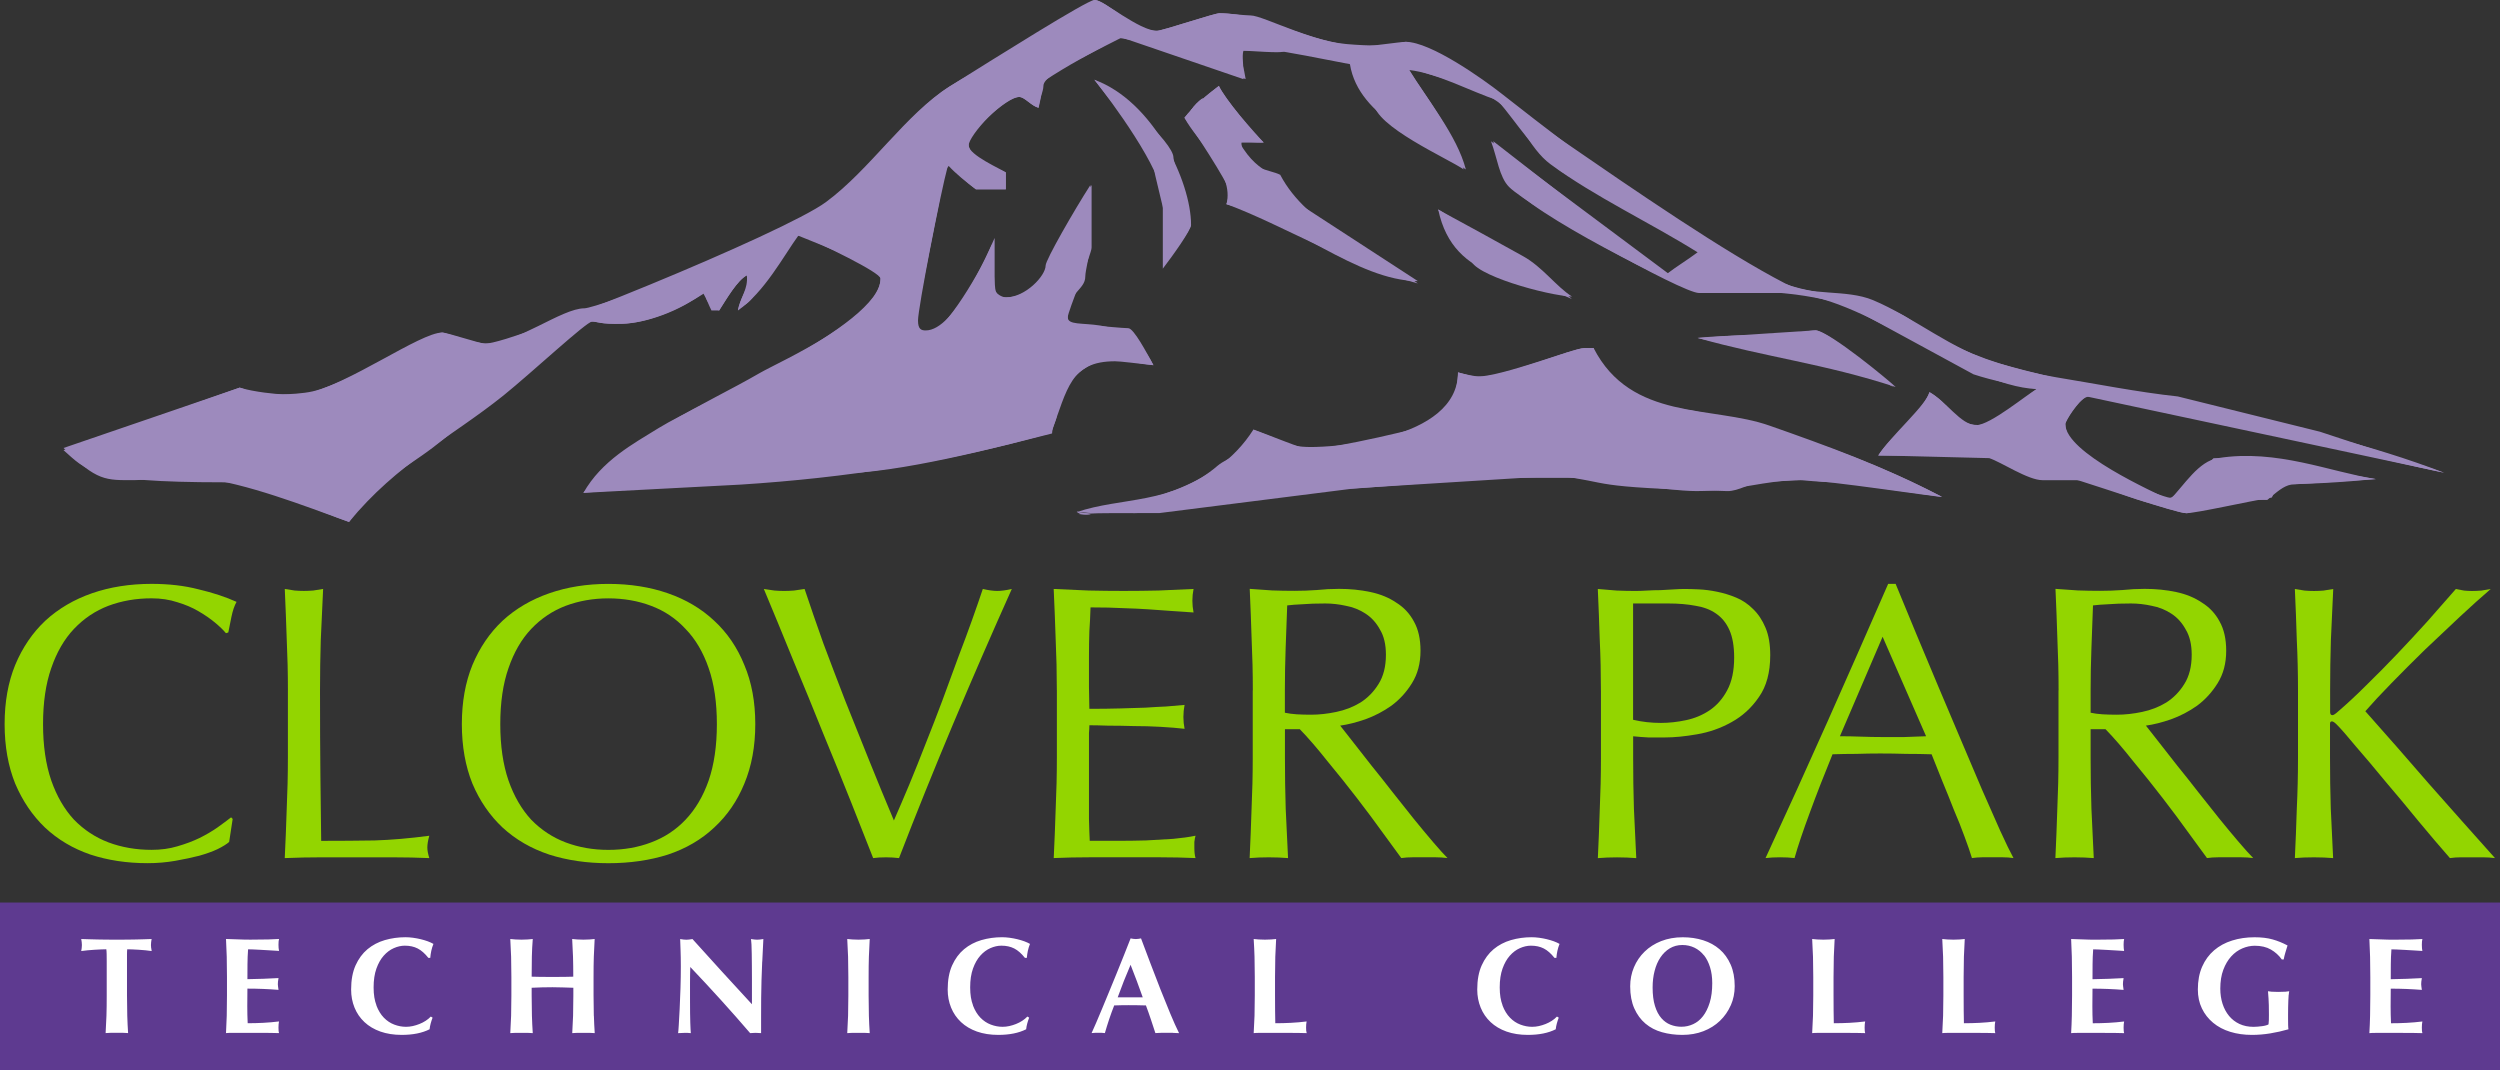 <?xml version="1.0" encoding="UTF-8"?><svg id="Layer_1" xmlns="http://www.w3.org/2000/svg" viewBox="0 0 748.46 320.38"><rect x="0" y="0" width="748.46" height="320.38" fill="#333333" stroke="none"/><defs><style>.cls-1,.cls-2{fill:#9d8abd;}.cls-3,.cls-4{fill:#93d500;}.cls-5{fill:#5e3a90;}.cls-6{fill:#fff;stroke:#231f20;stroke-miterlimit:10;}.cls-4,.cls-2{fill-rule:evenodd;}</style></defs><rect class="cls-6" x="13.88" y="276.94" width="722.67" height="36.67"/><path class="cls-1" d="m327.57,0c3.79,0,11.62,9.23,18.79,9.23,1.65,0,17.14-5.27,18.79-5.27,13.1,0,25.58,8.16,37.94,9.23,14.42,1.24,16.13-.66,17.78-.66,8.24,0,77.13,53.44,113.55,72.31,7.67,3.96,18.19,1.64,26.35,5.02,12.36,5.19,23.78,14.99,36.88,18.7,42.77,12.28,89.2,15.75,134.07,32.96l-107.08-22.84c-2.53,1.45-6.31,7.42-6.31,8.25,0,11.7,29.59,22.09,31.32,22.09s8.34-7.16,13.06-11.85h11.37l37.22,6.27-25.34,1.63c-2.45.49-4.2,2.15-7.18,4.61h-11.9c-1.65,0-10.63,3.97-12.28,3.97s-9.07-2.48-12.95-3.56c-5.03-1.4-16.56-6.33-19.11-6.33h-11.04c-4.37,0-12.38-5.45-15.96-6.6l-33.2-.83c3.31-5.28,13-12.62,15.34-18.92,4.98,2.66,9.34,9.87,13.96,9.87,4.2,0,15.16-9.18,18.14-10.8-22.03-.91-52.18-28.76-75.58-28.76h-25.55c-5.11,0-50.92-25.81-56.85-31.74-2.96-2.97-3.53-8.67-5.41-13.68l52.95,39.49c2.44-1.91,5.73-3.88,8.9-6.25-14.35-8.97-30.69-16.57-44.04-26.37-6.59-4.86-9.14-13.93-15.82-18.71-7.5-5.36-17.07-6.72-25.51-9.99,0,0-.44-.1-1.01.37,5.56,9.19,14.33,19.65,17,29.9-11.51-8.33-32.08-15.22-34.71-31.53-7.08-1.39-20.61-4.02-22.26-4.05h-9.62c-.53,1.78.14,4.32,0,8.54l-36.43-12.47c-10.18,5.08-15.83,8.19-23.33,13.06-.77,2.54-.77,5.16-1.59,8-2.24-.64-4.11-3.25-5.76-3.25-4.78,0-15.16,11.62-15.16,14.5s9.83,7.14,11.14,8.09v5.05h-8.94c-2.73-1.99-6.06-4.66-8.38-7.21-2.32,8.51-8.98,42.79-8.98,46.49,0,2.64.99,2.97,2.31,2.97,8.74,0,18.64-23.27,20.63-27.69v11.45c.14,3.71-.27,6.35,3.43,6.35,14.42,0,21.08-27.97,25.6-33.61v18.69c.11,1.65-7.14,19.2-7.14,20.85,0,4.78,17.19-2.95,25.65,14.37-4.93-.53-9.83-1.18-11.48-1.18-13.35,0-14.2,8.11-19.14,21.42-30.71,8.89-62.02,13.52-92.92,15.5l-47.11,2.48c5.44-9.65,14.94-14.71,22.52-19.41,12.94-8,66.44-30.63,66.44-44.72,0-3.38-18.83-10.49-24.63-12.87-4.19,5.73-10.2,17.09-18.08,22.37.69-3.89,3.15-6.32,2.67-10.53-2.84,1.49-6.08,7.14-8.26,10.54h-2.33c-.76-1.45-1.4-3.39-2.5-5.23-6.92,5.46-17.25,9.07-24.33,9.23-6.59.16-7.26-.66-8.91-.66s-17.93,15.17-26.5,22.1c-15.74,12.61-31.76,20.23-46.27,37.89-13.96-5.04-30.62-11.53-44.28-13.18l-20.09.66c-8.41,0-11.11.4-21.09-9.63l52.73-18.06c4.39,1.33,11.21,1.98,12.86,1.98s5.94-.16,9.15-.9c11.21-2.64,35.18-17.56,38.65-17.56,1.65,0,11.21,3.3,12.86,3.3,8.32,0,89.39-33.07,102-42.38,13.19-9.72,23.92-26.39,36.94-34.55,13.68-8.57,41.3-25.93,43.36-25.93h0Z"/><path class="cls-1" d="m327.63,23.88c17.61,6.39,28.95,30.44,28.95,43.38,0,1.65-5.33,9.08-8.45,13.17v-20.84c-.12-8.74-15.45-29.37-20.5-35.71h0Z"/><path class="cls-1" d="m364.91,25.72c1.87,4.23,10.29,13.52,13.41,16.98h-6.66c.26,8.05,8.41,7.93,11.62,9.64,8.14,15.49,27.4,22.3,41.19,32.52-21.73-5.68-40.14-17.39-57.31-23.76.67-1.59.64-2.76.64-4.41,0-1.73-10.89-18.5-13.19-21.43,2.71-3.51,6.72-6.85,10.3-9.55h0Z"/><path class="cls-2" d="m430.57,62.69c14.63,9.39,26.03,14.44,40.02,26.83-13.85-6.48-35.38-4.48-40.02-26.83h0Z"/><path class="cls-1" d="m543.5,98.9c3.96,0,22.79,15.65,24.03,16.97-21.41-7.01-38.86-8.91-59.3-14.7l35.27-2.27h0Z"/><path class="cls-1" d="m474.36,104.2h2.74c11.23,21.91,35.36,17.13,52.67,23.23,16.9,5.93,34.32,12.21,51.63,21.34l-30.67-4.39c-7.23,0-10.19-.66-11.84-.66-10.3,0-18.71,3.3-30.99,3.3-9.56,0-30.9-3.95-37.66-3.95h-22.98l-42.83,3.29-57.37,7.25c-18.48,0-19.8,0-24.74-.28,13.25-4.57,28.63-2.2,42.31-13.98,2.64-2.31,12.35-5.48,10.53-10.7,9.09,3.14,9.71,5.18,17.38,5.18,5.77,0,43.84-1.65,43.98-22.35,2.28.61,4.15,1.26,5.8,1.26,7.25,0,29.17-8.57,32.06-8.54h0Z"/><path class="cls-1" d="m327.9,0c2.31,0,13.27,9.23,18.46,9.23,1.65,0,17.14-5.27,18.79-5.27s7.58.66,9.23.66c4.04,0,20.36,9.23,34.28,9.23,1.65,0,10.55-1.32,12.2-1.32,7.5,0,23.2,11.2,28.55,15.4,26.54,20.77,56.72,43.89,82.35,56,11.79,5.52,31.31,3.76,42.93,13.9,2.72,2.39,6.7,3.67,8.92,4.82,8.08,4.45,21.24,8.54,31.79,10.27,11.13,1.81,24.87,4.53,36.6,5.77l42.56,10.56c11.88,3.96,24.4,7.91,37.15,12.27-15.88-3.14-96-22.83-106.14-22.83-3.05,0-7.25,7.34-7.25,8.24,0,8.65,26.43,20.31,31.26,22.75,4.44-4.52,8.58-11.62,14.51-12.53,17.56-2.8,33.72,4.2,47.19,6.27-10.2.98-20.77,1.64-30.42,1.54.1,1.08.06,2.55-.7,3.99-6.66,1.05-22.53,4.68-25.58,4.68-3.21,0-26.63-8.09-32.07-9.74-7.25-2.23-17.63-1.84-25.79-6.62-4.53-2.64-20.68-.78-22.33-.87h-12.08c3.73-5.95,14.47-15.13,15.33-19.01,7.07,4.56,7.88,9.86,14.63,9.86,5.94,0,15.3-9.41,17.48-10.81-6.01-1.07-12.97-2.4-18.93-4.38l-37.59-20.44c-5.58-2.05-14.89-3.52-20.33-3.93-17.06-1.48-21.42.73-24.47-.26-12.03-4.04-56.92-27.26-56.92-33.69,0-1.65-3.28-6.5-4.47-11.48l51.62,40.16c3.76-2.58,7.03-4.54,10.21-6.9l-41.39-24.14c-8.42-6.19-12.84-13.99-19.12-21.35-8-2.6-17.9-8.11-26.57-9.08,4.7,7.48,12.81,17.28,16.39,29.77-4.26-3.06-26.89-12.96-26.89-20.05,0-1.65-4.62-6.92-4.62-8.57,0-6.18-18.39-5.78-22.01-6.93-.5.57-1.42.67-12.49-.01-.54.58-.45.35-.45,2s.65,2.9,1.21,6.51c-12.03-3.89-26.22-10.88-39-12.47-3.5,4.03-21.55,10.24-21.55,14.53,0,1.65-1.32,4.29-1.46,6.53-2.28-.62-4.15-3.23-5.8-3.23-3.71,0-15.16,10.8-15.16,13.85,0,4.95,7.47,7.03,11.13,8.72v5.07h-8.93c-2.73-1.99-5.4-4.66-7.84-7.2-2.01,1.35-2.85,6.93-2.93,9.93l-6.61,33.29v5.74c1.16.53,2,1.15,3.65,1.15,4.29,0,15.68-19.15,18.5-26.37.95,8.87.29,10.22.29,11.86,0,2.23,2.31,3.96,3.96,3.96,5.77,0,11.87-6.43,11.87-9.56,0-1.65,8.61-16.64,13.39-24.06v17.49c-.21,3.33-1.52,8.21-1.52,9.86,0,4.12-5.28,4.62-5.28,12.2,0,3.3,3.54,3.96,3.96,3.96,1.65,0,3.54-1.32,4.95-1.32s7.58.66,9.23.66,5.56,7.41,7.53,11.06c-4.94-.52-10.49-1.83-12.14-1.83-7.75,0-16.81,8.08-16.81,16.81,0,1.65-1.32,3.3-1.39,5.48-16.25,4.07-45.84,11.99-64.21,11.99l-76.12,5.75c16.62-18.74,35.49-25.81,52.88-35.87,5.85-3.38,36.1-16.69,36.1-28.23,0-1.9-17.85-10.33-23.47-12.87h-1.78c-4.88,7.78-7.9,13.61-17.44,22.39.51-3,2.5-6.34,3.8-9.45l-1.08-1.07c-2.91,1.46-6.15,7.11-8.38,10.54-2.53-.82-4.06-3.07-4.2-5.29-7.1,4.6-16.58,9.01-24.9,9.26-6.59.16-7.26-.66-8.91-.66-7.58,0-32.6,26.31-47.6,37.68-9.56,7.25-17.15,10.14-25.15,22.3-8.37-2.72-27.06-11.85-37.69-11.85-39.89,0-41.01-3.7-47.8-9.62l52.73-18.73c2.41.67,4.21,1.98,6.27,1.98.91,0,11.8.25,13.12,0,13.35-2.88,34.6-18.47,41.28-18.47.91,0,9.31,3.3,13.19,3.3,9.23,0,22.58-10.55,29.34-10.55,3.63,0,56.99-19.21,72.98-31.82,13.43-10.55,24.67-27.13,36.29-34.55,8.74-5.52,19.46-10.23,29.02-15.83,4.95-2.88,13.02-10.1,14.67-10.1h0Z"/><path class="cls-1" d="m327.65,23.85c6.76,3.55,23.66,18.84,23.66,23.29,0,1.65,5.27,18.46,5.27,20.11s-5.98,9.07-8.33,12.52c-.24-10.87.42-13.17.42-14.82s-3.3-13.52-3.3-15.17-2.64-4.29-2.64-5.93-9.82-12.98-15.08-19.99h0Z"/><path class="cls-1" d="m364.91,25.72c1.54,3.32,10.41,14.47,13.42,16.9-2.29.23-4.85-.44-7.26.03,6.41,11.16,11.86,7.48,16.43,17.46l36.99,24.05c-18.29-.1-38.22-18.4-57.3-23,2.44-9.49-8.91-18.89-12.57-25.91,2.71-3.47,6.72-6.82,10.3-9.52h0Z"/><path class="cls-1" d="m430.53,62.73c7.98,4.32,16.71,9.09,25.44,13.96,5.94,3.3,9.89,9.07,14.66,12.09-7.34-.26-30.32-6.61-30.32-11.3,0-1.65-6.55-8.41-9.79-14.74h0Z"/><path class="cls-1" d="m543.5,98.9c3.3,0,19.08,13.18,23.34,17.01-18.99-12.12-38.91-9.76-58.62-14.72,8.21-.96,23.08-.96,24.72-.96s8.9-1.32,10.55-1.32h0Z"/><path class="cls-1" d="m474.36,104.22h2.79c.75,7.25,12.58,16.44,19.58,17.26,27.94,3.3,60.27,14.54,84.67,27.27-.4.25-34.93-5.02-41.86-5.02-1.65,0-11.54.66-13.19.66s-5.94,2.72-9.24,2.64c-42.77-1.15-33.66-2.47-50.77-4.62l-74.17,4.62c-4.12,0-42.03,6.59-52.41,6.59-11.21,0-12.47,0-16.81.39,18.56-3.84,40.68-7.07,52.31-25.42,5.5,1.98,14.94,5.92,16.59,5.92,6.76,0,36.32-6.86,38.05-8.1,4.53-3.21,6.54-9.7,6.59-14.91,2.28.61,5.14,1.25,6.79,1.25,7.42,0,27.53-8.57,31.07-8.52h0Z"/><path class="cls-2" d="m360.21,29.34c-.59,1.06-4.12,3.89-4.62,6.59-.16-2.74,3.56-6,4.62-6.59h0Z"/><path class="cls-2" d="m226.13,87.78c-.85,1.79-2.96,3.84-4.71,4.14.99-.28,2.74-2.16,4.71-4.14h0Z"/><path class="cls-2" d="m319.18,94.61c.48.66.39,1.75,1.47,3.3l-1.47-1.19v-2.11h0Z"/><path class="cls-2" d="m577.79,117.69c2.16,1.04,4.85,3.72,6.59,5.93-2.21-1.74-4.8-4.34-6.59-5.93h0Z"/><path class="cls-2" d="m322.36,153.1c1.73.56,2.9.52,4.22.85-1.32.33-3.53.23-4.22-.85h0Z"/><path class="cls-2" d="m360.21,29.34c-.59,1.06-4.12,3.89-4.62,6.59-.16-2.74,3.56-6,4.62-6.59h0Z"/><path class="cls-3" d="m68.6,252.09l1.06-6.92-.47-.47c-1.1.86-2.46,1.87-4.11,3.05-1.56,1.09-3.36,2.15-5.4,3.16-1.95.94-4.14,1.76-6.57,2.46-2.34.71-4.92,1.06-7.74,1.06-4.61,0-8.91-.74-12.9-2.23-3.91-1.49-7.35-3.75-10.32-6.8-2.89-3.13-5.16-7.04-6.8-11.73-1.64-4.77-2.46-10.4-2.46-16.89s.82-12.08,2.46-16.77c1.64-4.77,3.91-8.68,6.8-11.73,2.97-3.13,6.41-5.43,10.32-6.92,3.99-1.49,8.29-2.23,12.9-2.23,2.81,0,5.39.39,7.74,1.17,2.35.7,4.46,1.6,6.33,2.7,1.88,1.09,3.52,2.23,4.93,3.4,1.41,1.17,2.5,2.23,3.28,3.17l.7-.23c.23-1.25.55-2.82.94-4.69.39-1.87.9-3.36,1.53-4.46-3.28-1.49-7.08-2.74-11.38-3.75-4.22-1.1-8.91-1.64-14.07-1.64-6.49,0-12.43.94-17.83,2.81-5.39,1.88-10.05,4.61-13.96,8.21-3.83,3.6-6.84,8.01-9.03,13.25-2.11,5.16-3.17,11.07-3.17,17.71s1.06,12.59,3.17,17.83c2.19,5.16,5.16,9.54,8.91,13.14,3.83,3.6,8.37,6.29,13.6,8.09,5.24,1.72,10.95,2.58,17.12,2.58,2.89,0,5.67-.24,8.33-.71,2.66-.47,5.04-.98,7.15-1.52,2.19-.62,4.03-1.29,5.51-1.99,1.56-.78,2.7-1.49,3.4-2.11h0Z"/><path class="cls-3" d="m86.19,206.7v20.17c0,5.16-.12,10.24-.35,15.25-.16,5-.35,9.93-.59,14.78,3.75-.16,7.35-.23,10.79-.23h21.7c3.6,0,7.19.08,10.79.23-.39-1.25-.59-2.3-.59-3.17,0-.94.19-2.11.59-3.52-5.86.78-11.34,1.25-16.42,1.41-5.08.08-10.4.12-15.95.12-.08-5.71-.16-12.16-.23-19.35-.08-7.27-.12-15.83-.12-25.69,0-5.16.08-10.2.23-15.13.23-5,.47-10.08.7-15.25-1.02.16-1.99.31-2.93.47-.94.08-1.88.12-2.81.12s-1.88-.04-2.81-.12c-.94-.16-1.91-.31-2.93-.47.23,5.16.43,10.25.59,15.25.23,4.93.35,9.97.35,15.13h0Z"/><path class="cls-4" d="m138.27,216.79c0,6.65,1.06,12.59,3.17,17.83,2.19,5.16,5.2,9.54,9.03,13.14,3.91,3.6,8.56,6.29,13.96,8.09,5.39,1.72,11.3,2.58,17.71,2.58s12.43-.86,17.83-2.58c5.39-1.8,10.01-4.49,13.84-8.09,3.91-3.6,6.92-7.98,9.03-13.14,2.19-5.24,3.28-11.18,3.28-17.83s-1.09-12.55-3.28-17.71c-2.11-5.24-5.12-9.65-9.03-13.25-3.83-3.6-8.44-6.33-13.84-8.21-5.4-1.87-11.34-2.81-17.83-2.81s-12.31.94-17.71,2.81c-5.39,1.88-10.05,4.61-13.96,8.21-3.83,3.6-6.84,8.01-9.03,13.25-2.11,5.16-3.17,11.07-3.17,17.71h0Zm76.35,0c0,6.49-.82,12.12-2.46,16.89-1.64,4.69-3.95,8.6-6.92,11.73-2.89,3.05-6.33,5.31-10.32,6.8-3.91,1.49-8.17,2.23-12.78,2.23s-8.8-.74-12.78-2.23c-3.91-1.49-7.35-3.75-10.32-6.8-2.89-3.13-5.16-7.04-6.8-11.73-1.64-4.77-2.46-10.4-2.46-16.89s.82-12.08,2.46-16.77c1.64-4.77,3.91-8.68,6.8-11.73,2.97-3.13,6.41-5.43,10.32-6.92,3.99-1.49,8.25-2.23,12.78-2.23s8.87.74,12.78,2.23c3.99,1.49,7.43,3.79,10.32,6.92,2.97,3.05,5.28,6.96,6.92,11.73,1.64,4.69,2.46,10.28,2.46,16.77h0Z"/><path class="cls-3" d="m261.41,256.9c1.02-.16,2.31-.23,3.87-.23,1.33,0,2.62.08,3.87.23,5.16-13.37,10.56-26.74,16.18-40.11,5.63-13.37,11.49-26.86,17.59-40.46-1.72.39-3.17.59-4.34.59s-2.62-.2-4.34-.59c-.86,2.58-1.92,5.63-3.17,9.15-1.25,3.52-2.66,7.31-4.22,11.38-1.49,4.06-3.05,8.32-4.69,12.78-1.64,4.38-3.32,8.71-5.04,13.02-1.64,4.22-3.28,8.33-4.93,12.31-1.64,3.91-3.17,7.47-4.57,10.67-2.5-5.94-4.97-11.92-7.39-17.94-2.42-6.02-4.81-11.96-7.15-17.83-2.27-5.86-4.46-11.61-6.57-17.24-2.03-5.71-3.91-11.14-5.63-16.3-1.09.16-2.15.31-3.17.47-1.02.08-1.99.12-2.93.12s-1.92-.04-2.93-.12c-1.02-.16-2.07-.31-3.17-.47,2.81,6.73,5.75,13.84,8.8,21.35,3.13,7.5,6.14,14.85,9.03,22.05,2.97,7.19,5.75,14.03,8.33,20.52,2.58,6.49,4.77,12.04,6.57,16.65h0Z"/><path class="cls-3" d="m316.41,206.59v20.17c0,5.16-.12,10.24-.35,15.24-.16,4.93-.35,9.89-.59,14.89,3.6-.16,7.15-.23,10.67-.23h21.23c3.52,0,7.04.08,10.55.23-.23-.78-.35-1.8-.35-3.05v-1.76c.08-.7.19-1.33.35-1.88-1.88.39-4.1.7-6.69.94-2.5.16-5.2.31-8.09.47-2.81.08-5.71.12-8.68.12h-8.21c-.08-1.49-.16-3.67-.23-6.57v-25.68c.08-.86.12-1.64.12-2.35,1.41,0,3.28.04,5.63.12,2.42,0,4.97.04,7.62.12,2.74,0,5.43.08,8.09.23,2.74.16,5.12.35,7.16.59-.23-1.17-.35-2.35-.35-3.52,0-1.25.12-2.46.35-3.63-1.72.16-3.56.31-5.51.47-1.88.08-3.95.19-6.22.35-2.27.08-4.77.16-7.5.23-2.74.08-5.83.12-9.27.12,0-1.49-.04-3.67-.12-6.57v-8.91c0-2.89.04-5.47.12-7.74.16-2.27.27-4.65.35-7.15,3.83,0,7.11.08,9.85.23,2.74.08,5.24.2,7.5.35,2.35.16,4.54.31,6.57.47,2.11.16,4.42.31,6.92.47-.23-1.17-.35-2.34-.35-3.52s.12-2.34.35-3.52c-3.52.16-7,.31-10.44.47-3.44.08-6.92.12-10.43.12s-7.04-.04-10.56-.12c-3.44-.16-6.92-.31-10.44-.47.23,5.01.43,10.01.59,15.01.23,5,.35,10.09.35,15.25h0Z"/><path class="cls-4" d="m375.05,206.7v20.17c0,5.16-.12,10.24-.35,15.25-.16,5-.35,9.93-.58,14.78,1.8-.16,3.71-.23,5.75-.23s3.95.08,5.75.23c-.23-4.85-.47-9.77-.7-14.78-.16-5-.23-10.09-.23-15.25v-8.56h4.45c2.5,2.58,5.24,5.74,8.21,9.5,3.05,3.67,6.02,7.39,8.91,11.14,2.89,3.75,5.51,7.27,7.86,10.55,2.42,3.28,4.22,5.75,5.4,7.39,1.09-.16,2.23-.23,3.4-.23h6.92c1.17,0,2.34.08,3.52.23-1.09-1.09-2.54-2.7-4.34-4.81-1.8-2.11-3.72-4.42-5.75-6.92-2.04-2.58-4.14-5.24-6.33-7.97-2.19-2.82-4.3-5.48-6.33-7.98-2.03-2.58-3.87-4.92-5.51-7.04-1.64-2.11-2.93-3.75-3.87-4.93,2.27-.31,4.77-.94,7.51-1.88,2.81-1.02,5.43-2.38,7.86-4.11,2.42-1.8,4.46-4.03,6.1-6.68,1.72-2.74,2.58-5.98,2.58-9.74,0-3.52-.66-6.45-1.99-8.79-1.25-2.35-3.01-4.22-5.28-5.63-2.19-1.49-4.77-2.54-7.74-3.17-2.97-.63-6.1-.94-9.38-.94-2.27,0-4.5.12-6.69.35-2.19.16-4.41.24-6.68.24s-4.5-.04-6.69-.12c-2.19-.16-4.42-.31-6.68-.47.23,5.16.43,10.25.58,15.25.23,4.93.35,9.97.35,15.13h0Zm9.62,6.69v-6.69c0-4.22.08-8.44.23-12.67.15-4.22.31-8.48.47-12.78,1.25-.16,2.77-.27,4.57-.35,1.8-.15,4.07-.23,6.8-.23,2.04,0,4.11.23,6.22.7,2.11.39,4.07,1.17,5.86,2.34,1.8,1.17,3.25,2.78,4.34,4.81,1.18,1.95,1.76,4.46,1.76,7.5,0,3.52-.74,6.45-2.23,8.8-1.41,2.27-3.2,4.1-5.4,5.51-2.19,1.33-4.61,2.27-7.27,2.82-2.58.54-5.08.82-7.5.82-1.56,0-3.01-.04-4.34-.12-1.25-.08-2.42-.24-3.51-.47h0Z"/><path class="cls-4" d="m488.92,215.5v-34.83h10.55c3.05,0,5.78.23,8.21.7,2.42.39,4.46,1.17,6.1,2.34,1.72,1.17,3.05,2.81,3.99,4.93.94,2.11,1.41,4.85,1.41,8.21,0,3.99-.7,7.27-2.11,9.85-1.33,2.5-3.09,4.5-5.28,5.98-2.11,1.41-4.46,2.39-7.04,2.93-2.58.55-5.08.82-7.51.82-2.89,0-5.67-.31-8.32-.94h0Zm-9.62-8.79v20.17c0,5.16-.12,10.24-.35,15.25-.15,5-.35,9.93-.58,14.78,1.8-.16,3.71-.23,5.75-.23s3.95.08,5.75.23c-.23-4.85-.47-9.77-.7-14.78-.16-5-.23-10.09-.23-15.25v-6.45c1.56.16,3.09.27,4.57.35h4.92c2.82,0,6.02-.31,9.62-.94,3.67-.62,7.12-1.84,10.32-3.63,3.28-1.8,6.02-4.3,8.21-7.51,2.27-3.2,3.4-7.38,3.4-12.55,0-3.28-.47-6.02-1.41-8.21-.94-2.27-2.19-4.14-3.75-5.63-1.48-1.49-3.17-2.62-5.04-3.4-1.87-.78-3.79-1.37-5.75-1.76-1.88-.39-3.68-.62-5.4-.7-1.72-.08-3.16-.12-4.34-.12-.86,0-1.91.04-3.17.12-1.25.08-2.58.16-3.99.23-1.33,0-2.66.04-3.99.12-1.33.08-2.46.12-3.4.12-1.88,0-3.79-.04-5.75-.12-1.87-.16-3.75-.31-5.63-.47.23,5.16.43,10.25.58,15.25.24,4.93.35,9.97.35,15.13h0Z"/><path class="cls-4" d="m550.84,220.42c2.04,0,4.15.04,6.33.12,2.19.08,4.3.12,6.33.12h6.57c2.19-.08,4.38-.16,6.57-.24l-13.02-29.79-12.78,29.79h0Zm51.96,36.47c-1.09-.16-2.15-.23-3.17-.23h-6.21c-.94,0-1.95.08-3.05.23-.55-1.8-1.29-3.95-2.23-6.45-.94-2.58-1.99-5.24-3.17-7.97-1.09-2.81-2.23-5.63-3.4-8.44-1.17-2.89-2.27-5.63-3.28-8.21-2.5-.08-5.04-.12-7.62-.12-2.58-.08-5.16-.12-7.74-.12-2.43,0-4.81.04-7.15.12-2.35,0-4.73.04-7.15.12-2.5,6.1-4.77,11.92-6.8,17.47-2.03,5.47-3.56,10.01-4.57,13.6-1.33-.16-2.77-.23-4.34-.23s-3.01.08-4.34.23c6.33-13.68,12.51-27.28,18.53-40.81,6.02-13.53,12.08-27.29,18.18-41.28h2.23c1.87,4.54,3.91,9.46,6.1,14.78,2.19,5.24,4.42,10.56,6.68,15.95,2.27,5.39,4.54,10.75,6.8,16.06,2.27,5.32,4.38,10.29,6.33,14.9,2.03,4.53,3.83,8.6,5.39,12.2,1.64,3.6,2.97,6.33,3.99,8.21h0Z"/><path class="cls-4" d="m616.28,206.7v20.17c0,5.16-.12,10.24-.35,15.25-.16,5-.35,9.93-.58,14.78,1.8-.16,3.71-.23,5.74-.23s3.95.08,5.75.23c-.23-4.85-.47-9.77-.7-14.78-.16-5-.24-10.09-.24-15.25v-8.56h4.46c2.5,2.58,5.24,5.74,8.21,9.5,3.05,3.67,6.02,7.39,8.91,11.14,2.89,3.75,5.51,7.27,7.86,10.55,2.43,3.28,4.22,5.75,5.4,7.39,1.09-.16,2.23-.23,3.4-.23h6.92c1.17,0,2.35.08,3.52.23-1.09-1.09-2.54-2.7-4.34-4.81-1.8-2.11-3.72-4.42-5.75-6.92-2.03-2.58-4.14-5.24-6.33-7.97-2.19-2.82-4.3-5.48-6.33-7.98-2.04-2.58-3.87-4.92-5.51-7.04-1.64-2.11-2.93-3.75-3.87-4.93,2.27-.31,4.77-.94,7.5-1.88,2.82-1.02,5.44-2.38,7.86-4.11,2.42-1.8,4.45-4.03,6.1-6.68,1.72-2.74,2.58-5.98,2.58-9.74,0-3.52-.66-6.45-1.99-8.79-1.25-2.35-3.01-4.22-5.28-5.63-2.19-1.49-4.77-2.54-7.74-3.17-2.97-.63-6.1-.94-9.38-.94-2.26,0-4.49.12-6.68.35-2.19.16-4.42.24-6.68.24s-4.5-.04-6.68-.12c-2.19-.16-4.42-.31-6.68-.47.23,5.16.43,10.25.58,15.25.23,4.93.35,9.97.35,15.13h0Zm9.62,6.69v-6.69c0-4.22.08-8.44.24-12.67.15-4.22.31-8.48.47-12.78,1.25-.16,2.78-.27,4.57-.35,1.8-.15,4.06-.23,6.8-.23,2.04,0,4.1.23,6.22.7,2.11.39,4.06,1.17,5.86,2.34,1.8,1.17,3.25,2.78,4.34,4.81,1.17,1.95,1.76,4.46,1.76,7.5,0,3.52-.74,6.45-2.23,8.8-1.41,2.27-3.2,4.1-5.4,5.51-2.19,1.33-4.61,2.27-7.27,2.82-2.58.54-5.08.82-7.5.82-1.56,0-3.01-.04-4.34-.12-1.25-.08-2.42-.24-3.52-.47h0Z"/><path class="cls-3" d="m687,256.9c1.8-.16,3.71-.23,5.75-.23s3.95.08,5.75.23c-.23-4.85-.47-9.77-.7-14.78-.16-5-.23-10.09-.23-15.25v-10.2c0-.47.2-.7.59-.7.31,0,.78.31,1.41.94,1.25,1.25,3.17,3.44,5.75,6.57,2.66,3.05,5.59,6.53,8.8,10.44,3.28,3.83,6.6,7.82,9.97,11.96,3.44,4.14,6.57,7.82,9.38,11.02,1.1-.16,2.15-.23,3.17-.23h6.8c1.17,0,2.34.08,3.52.23-6.65-7.43-13.21-14.81-19.7-22.16-6.41-7.43-12.79-14.7-19.12-21.81,2.11-2.42,4.73-5.24,7.86-8.44,3.2-3.28,6.53-6.61,9.97-9.97,3.52-3.36,7-6.64,10.44-9.85,3.44-3.21,6.53-5.98,9.27-8.33-.94.16-1.88.31-2.81.47-.94.08-1.88.12-2.82.12-.78,0-1.56-.04-2.35-.12-.78-.16-1.6-.31-2.46-.47-2.73,3.13-5.59,6.37-8.56,9.74-2.97,3.28-5.98,6.53-9.03,9.73-3.05,3.21-6.1,6.29-9.15,9.27-2.97,2.97-5.83,5.63-8.56,7.97-.78.7-1.33,1.06-1.64,1.06-.47,0-.7-.31-.7-.94v-6.45c0-5.16.08-10.2.23-15.13.23-5,.47-10.08.7-15.25-1.02.16-1.99.31-2.93.47-.94.08-1.88.12-2.82.12s-1.88-.04-2.81-.12c-.94-.16-1.92-.31-2.93-.47.24,5.16.43,10.25.58,15.25.24,4.93.36,9.97.36,15.13v20.17c0,5.16-.12,10.24-.36,15.25-.15,5-.35,9.93-.58,14.78h0Z"/><path class="cls-5" d="m338.48,288.83c-.71,1.64-1.38,3.26-2.01,4.86-.63,1.6-1.24,3.23-1.85,4.9h7.5c-.6-1.67-1.2-3.3-1.78-4.9-.59-1.6-1.21-3.22-1.87-4.86Z"/><path class="cls-5" d="m510.12,286c-.78-.98-1.72-1.74-2.83-2.28-1.11-.53-2.32-.8-3.63-.8-1.39,0-2.64.34-3.75,1-1.11.67-2.04,1.58-2.81,2.73-.77,1.15-1.35,2.5-1.74,4.04-.4,1.54-.59,3.19-.59,4.94,0,2.19.23,4.03.7,5.53.46,1.5,1.09,2.71,1.89,3.63.79.92,1.71,1.58,2.75,1.99,1.04.41,2.13.61,3.28.61,1.23,0,2.41-.26,3.53-.78,1.12-.52,2.1-1.31,2.93-2.38.83-1.07,1.5-2.42,2.01-4.06.51-1.64.76-3.58.76-5.82,0-1.78-.22-3.37-.66-4.78-.44-1.41-1.04-2.6-1.82-3.59Z"/><path class="cls-5" d="m0,270.2v50.18h748.46v-50.18H0Zm45.27,13.63c.04.3.09.6.14.9-.55-.08-1.16-.16-1.85-.23-.68-.07-1.36-.12-2.03-.16-.67-.04-1.31-.07-1.91-.1-.6-.03-1.11-.04-1.52-.04-.03.14-.05.33-.06.57-.01.25-.02.53-.02.86v12.42c0,2.27.03,4.29.08,6.05.05,1.76.14,3.49.25,5.19-.46-.05-.97-.08-1.52-.08h-3.69c-.55,0-1.05.03-1.52.08.11-1.69.19-3.42.25-5.19s.08-3.78.08-6.05v-10.25c0-.79,0-1.52-.02-2.17-.01-.66-.05-1.13-.1-1.43-.41,0-.92.01-1.52.04-.6.03-1.24.06-1.93.1-.68.04-1.38.1-2.09.16-.71.07-1.37.14-1.97.23.05-.3.1-.6.14-.9s.06-.6.06-.9-.02-.6-.06-.9c-.04-.3-.09-.6-.14-.9.93.03,1.77.06,2.52.08.75.03,1.52.05,2.3.06.78.01,1.63.03,2.54.04.92.01,2.02.02,3.3.02s2.38,0,3.3-.02c.92-.01,1.76-.03,2.52-.04s1.51-.03,2.23-.06c.72-.03,1.51-.05,2.36-.08-.06.3-.1.6-.14.9-.04.3-.06.6-.06.9s.02.6.06.9Zm38.15.04c.03.25.07.52.12.82-.79-.05-1.66-.11-2.6-.16-.94-.05-1.86-.11-2.75-.16s-1.69-.1-2.4-.12c-.71-.03-1.22-.04-1.52-.04-.11,1.5-.17,2.99-.18,4.47-.01,1.48-.02,2.97-.02,4.47,1.78-.03,3.38-.07,4.82-.12,1.44-.05,2.93-.12,4.49-.21-.08.46-.14.82-.16,1.07-.03.25-.04.51-.04.78,0,.22.02.44.06.68.04.23.09.57.14,1-3.12-.25-6.22-.37-9.31-.37,0,.88,0,1.75-.02,2.62-.01.88-.02,1.75-.02,2.62,0,1.78.04,3.49.12,5.12,1.56,0,3.12-.04,4.67-.12,1.56-.08,3.13-.22,4.71-.41-.06.3-.1.57-.12.82-.03.25-.04.59-.04,1.02s.01.78.04,1.03c.03.25.07.45.12.62-.74-.03-1.65-.05-2.73-.06-1.08-.01-2.56-.02-4.45-.02h-6.5c-.62,0-1.08,0-1.39.02-.31.01-.58.03-.8.06.1-1.69.17-3.42.22-5.19.05-1.76.07-3.78.07-6.05v-5.58c0-2.27-.02-4.28-.07-6.05-.05-1.76-.12-3.53-.22-5.31,1.23.03,2.45.07,3.65.12,1.2.06,2.42.08,3.65.08,2.02,0,3.82-.02,5.39-.06,1.57-.04,2.63-.09,3.18-.14-.11.44-.16,1.01-.16,1.72,0,.44.01.78.04,1.03Zm29.27,17.16c.57,1.49,1.32,2.71,2.23,3.65.92.94,1.95,1.63,3.12,2.07,1.16.44,2.33.66,3.51.66.66,0,1.33-.07,2.01-.22s1.35-.36,2.01-.62c.66-.26,1.28-.58,1.87-.96s1.1-.81,1.54-1.27l.53.33c-.22.57-.41,1.15-.57,1.74-.16.59-.27,1.17-.33,1.74-2.21,1.12-5,1.68-8.36,1.68-2.38,0-4.5-.34-6.38-1-1.87-.67-3.46-1.61-4.76-2.83-1.3-1.22-2.29-2.66-2.97-4.33-.68-1.67-1.02-3.47-1.02-5.41,0-2.84.44-5.25,1.33-7.24.89-1.98,2.08-3.59,3.57-4.84,1.49-1.24,3.22-2.15,5.19-2.73,1.97-.57,4.03-.86,6.19-.86.71,0,1.46.06,2.25.16.79.11,1.56.25,2.3.43.74.18,1.44.39,2.11.63.67.25,1.24.51,1.7.78-.27.68-.49,1.37-.64,2.07-.15.7-.25,1.4-.31,2.11h-.57c-1.04-1.31-2.1-2.25-3.2-2.81-1.09-.56-2.38-.84-3.85-.84-1.09,0-2.19.25-3.3.74-1.11.49-2.11,1.24-3.01,2.25-.9,1.01-1.63,2.3-2.19,3.87-.56,1.57-.84,3.45-.84,5.64s.29,3.9.86,5.39Zm65.11,3.08c.05,1.76.14,3.49.25,5.19-.47-.05-.97-.08-1.52-.08h-3.69c-.55,0-1.05.03-1.52.08.11-1.69.19-3.42.25-5.19.05-1.76.08-3.78.08-6.05v-2.34c-1.04-.03-2.08-.06-3.12-.1-1.04-.04-2.08-.06-3.12-.06s-2.08.01-3.12.04c-1.04.03-2.08.07-3.12.12v2.34c0,2.27.03,4.29.08,6.05.05,1.76.14,3.49.25,5.19-.46-.05-.97-.08-1.52-.08h-3.69c-.55,0-1.05.03-1.52.08.11-1.69.19-3.42.25-5.19.05-1.76.08-3.78.08-6.05v-5.58c0-2.27-.03-4.28-.08-6.05-.06-1.76-.14-3.53-.25-5.31.46.06.97.1,1.52.14.55.04,1.16.06,1.85.06s1.3-.02,1.84-.06c.55-.04,1.05-.09,1.52-.14-.14,1.78-.23,3.53-.27,5.27-.04,1.74-.06,3.74-.06,6.01.71.03,1.56.05,2.56.06,1,.01,2.23.02,3.71.02s2.68,0,3.61-.02c.93-.01,1.79-.03,2.58-.06,0-2.27-.03-4.27-.08-6.01-.06-1.74-.14-3.49-.25-5.27.46.06.97.1,1.52.14.55.04,1.16.06,1.84.06s1.3-.02,1.85-.06c.55-.04,1.05-.09,1.52-.14-.11,1.78-.19,3.55-.25,5.31-.06,1.76-.08,3.78-.08,6.05v5.58c0,2.27.03,4.29.08,6.05Zm50.39-16.24c-.08,2.01-.15,3.9-.21,5.68-.06,1.78-.09,3.53-.1,5.27-.01,1.74-.02,3.59-.02,5.56v4.92c-.55-.05-1.11-.08-1.68-.08s-1.13.03-1.6.08c-5.63-6.56-11.6-13.16-17.92-19.8-.03.79-.05,1.59-.06,2.38-.01.79-.02,1.6-.02,2.42v4.76c0,1.64,0,3.03.02,4.18.01,1.15.03,2.12.06,2.91.03.79.05,1.44.08,1.95.03.51.05.91.08,1.21-.33-.05-.66-.08-.98-.08h-.94c-.63,0-1.26.03-1.89.08.05-.22.12-1,.2-2.34.08-1.34.17-2.97.27-4.9.1-1.93.18-4.02.25-6.27.07-2.25.1-4.42.1-6.5,0-1.89-.03-3.47-.08-4.76-.06-1.29-.1-2.42-.12-3.4.77.14,1.38.2,1.85.2s1.08-.07,1.84-.2c2.98,3.31,5.92,6.56,8.84,9.76,2.91,3.2,5.9,6.45,8.96,9.76v-7.55c0-1.34,0-2.66-.02-3.96-.01-1.3-.03-2.49-.04-3.59-.01-1.09-.04-2.04-.08-2.83-.04-.79-.09-1.33-.14-1.6.77.14,1.38.2,1.85.2s1.08-.07,1.85-.2c-.14,2.49-.25,4.74-.33,6.75Zm31.94,16.24c.05,1.76.14,3.49.25,5.19-.46-.05-.97-.08-1.52-.08h-3.69c-.55,0-1.05.03-1.52.08.11-1.69.19-3.42.25-5.19.05-1.76.08-3.78.08-6.05v-5.58c0-2.27-.03-4.28-.08-6.05-.06-1.76-.14-3.53-.25-5.31.46.06.97.1,1.52.14.55.04,1.16.06,1.85.06s1.3-.02,1.84-.06c.55-.04,1.05-.09,1.52-.14-.11,1.78-.19,3.55-.25,5.31-.06,1.76-.08,3.78-.08,6.05v5.58c0,2.27.03,4.29.08,6.05Zm31.16-3.08c.57,1.49,1.32,2.71,2.23,3.65.92.94,1.95,1.63,3.12,2.07,1.16.44,2.33.66,3.51.66.66,0,1.33-.07,2.01-.22s1.35-.36,2.01-.62c.66-.26,1.28-.58,1.87-.96.59-.38,1.1-.81,1.54-1.27l.53.33c-.22.57-.41,1.15-.57,1.74-.16.59-.27,1.17-.33,1.74-2.21,1.12-5,1.68-8.36,1.68-2.38,0-4.5-.34-6.38-1-1.87-.67-3.46-1.61-4.76-2.83-1.3-1.22-2.29-2.66-2.97-4.33-.68-1.67-1.02-3.47-1.02-5.41,0-2.84.44-5.25,1.33-7.24.89-1.98,2.08-3.59,3.57-4.84,1.49-1.24,3.22-2.15,5.19-2.73,1.97-.57,4.03-.86,6.19-.86.71,0,1.46.06,2.25.16.79.11,1.56.25,2.3.43.74.18,1.44.39,2.11.63.67.25,1.24.51,1.7.78-.27.68-.49,1.37-.64,2.07-.15.7-.25,1.4-.31,2.11h-.57c-1.04-1.31-2.1-2.25-3.2-2.81-1.09-.56-2.38-.84-3.85-.84-1.09,0-2.19.25-3.3.74-1.11.49-2.11,1.24-3.01,2.25-.9,1.01-1.63,2.3-2.19,3.87-.56,1.57-.84,3.45-.84,5.64s.29,3.9.86,5.39Zm59.84,8.18h-3.49c-.59,0-1.17.03-1.74.08-.44-1.34-.89-2.71-1.35-4.1-.46-1.39-.96-2.79-1.48-4.18-.87-.03-1.75-.05-2.62-.06s-1.75-.02-2.62-.02c-.71,0-1.42,0-2.13.02-.71.01-1.42.04-2.13.06-.55,1.39-1.05,2.79-1.52,4.18-.46,1.39-.89,2.76-1.27,4.1-.33-.05-.65-.08-.96-.08h-1.95c-.33,0-.68.03-1.07.08.33-.71.76-1.69,1.31-2.95.55-1.26,1.15-2.68,1.8-4.26.66-1.58,1.36-3.29,2.11-5.1.75-1.82,1.5-3.66,2.26-5.51.75-1.86,1.49-3.69,2.21-5.49.72-1.8,1.39-3.49,1.99-5.04.27.06.53.1.78.14.25.04.51.06.78.06s.53-.02.78-.06c.25-.04.51-.09.78-.14.87,2.32,1.81,4.81,2.81,7.46,1,2.65,2,5.26,3.01,7.81,1.01,2.56,2,4.98,2.95,7.28.96,2.3,1.83,4.24,2.62,5.82-.66-.05-1.28-.08-1.87-.08Zm39.95-.53c.03.25.07.45.12.62-.74-.03-1.65-.05-2.73-.06-1.08-.01-2.56-.02-4.45-.02h-6.5c-.62,0-1.08,0-1.39.02-.31.01-.58.03-.8.06.11-1.69.19-3.42.25-5.19.05-1.76.08-3.78.08-6.05v-5.58c0-2.27-.03-4.28-.08-6.05-.05-1.76-.14-3.53-.25-5.31.46.06.97.1,1.52.14.55.04,1.16.06,1.84.06s1.3-.02,1.84-.06c.55-.04,1.05-.09,1.52-.14-.11,1.78-.19,3.55-.25,5.31-.05,1.76-.08,3.78-.08,6.05v5.58c0,1.56,0,3.06.02,4.51.01,1.45.04,2.71.06,3.77,1.56,0,3.12-.04,4.67-.12,1.56-.08,3.13-.22,4.71-.41-.05.3-.1.57-.12.82s-.04.59-.04,1.02.01.78.04,1.03Zm58.75-7.65c.57,1.49,1.32,2.71,2.24,3.65.91.94,1.95,1.63,3.12,2.07,1.16.44,2.33.66,3.51.66.66,0,1.33-.07,2.01-.22.68-.15,1.35-.36,2.01-.62.66-.26,1.28-.58,1.87-.96.59-.38,1.1-.81,1.54-1.27l.53.33c-.22.57-.41,1.15-.57,1.74-.16.59-.27,1.17-.33,1.74-2.21,1.12-5,1.68-8.36,1.68-2.38,0-4.5-.34-6.38-1-1.87-.67-3.46-1.61-4.76-2.83-1.3-1.22-2.29-2.66-2.97-4.33-.68-1.67-1.03-3.47-1.03-5.41,0-2.84.44-5.25,1.33-7.24.89-1.98,2.08-3.59,3.57-4.84,1.49-1.24,3.22-2.15,5.19-2.73,1.97-.57,4.03-.86,6.19-.86.71,0,1.46.06,2.25.16.79.11,1.56.25,2.3.43.74.18,1.44.39,2.11.63.67.25,1.24.51,1.7.78-.27.68-.49,1.37-.64,2.07-.15.7-.25,1.4-.31,2.11h-.57c-1.04-1.31-2.1-2.25-3.2-2.81-1.09-.56-2.38-.84-3.85-.84-1.09,0-2.19.25-3.3.74-1.11.49-2.11,1.24-3.01,2.25-.9,1.01-1.63,2.3-2.19,3.87-.56,1.57-.84,3.45-.84,5.64s.29,3.9.86,5.39Zm68.33-.06c-.78,1.78-1.86,3.33-3.24,4.65-1.38,1.33-3.03,2.36-4.94,3.1-1.91.74-4.02,1.11-6.31,1.11-2.16,0-4.19-.27-6.09-.8-1.9-.53-3.55-1.39-4.96-2.58-1.41-1.19-2.52-2.71-3.34-4.55-.82-1.85-1.23-4.05-1.23-6.62,0-2.02.38-3.92,1.13-5.7.75-1.78,1.81-3.34,3.18-4.67,1.37-1.34,3.02-2.39,4.96-3.16,1.94-.76,4.1-1.15,6.48-1.15,2.19,0,4.22.3,6.11.9,1.89.6,3.53,1.5,4.92,2.71,1.39,1.2,2.49,2.73,3.3,4.57.81,1.84,1.21,4,1.21,6.46,0,2.05-.39,3.96-1.17,5.74Zm40.12,7.71c.03.25.07.45.12.62-.74-.03-1.65-.05-2.73-.06-1.08-.01-2.56-.02-4.45-.02h-6.5c-.62,0-1.08,0-1.39.02-.31.01-.58.03-.8.06.11-1.69.19-3.42.25-5.19.05-1.76.08-3.78.08-6.05v-5.58c0-2.27-.03-4.28-.08-6.05-.06-1.76-.14-3.53-.25-5.31.46.06.97.1,1.52.14.55.04,1.16.06,1.84.06s1.3-.02,1.85-.06c.55-.04,1.05-.09,1.52-.14-.11,1.78-.19,3.55-.25,5.31-.05,1.76-.08,3.78-.08,6.05v5.58c0,1.56,0,3.06.02,4.51.01,1.45.03,2.71.06,3.77,1.56,0,3.12-.04,4.67-.12,1.56-.08,3.13-.22,4.72-.41-.06.3-.1.57-.12.82-.03.25-.04.59-.04,1.02s.01.78.04,1.03Zm38.95,0c.03.25.07.45.12.62-.74-.03-1.65-.05-2.73-.06-1.08-.01-2.56-.02-4.45-.02h-6.5c-.62,0-1.08,0-1.39.02-.31.01-.58.03-.8.06.11-1.69.19-3.42.25-5.19.05-1.76.08-3.78.08-6.05v-5.58c0-2.27-.03-4.28-.08-6.05-.06-1.76-.14-3.53-.25-5.31.46.06.97.1,1.52.14.55.04,1.16.06,1.84.06s1.3-.02,1.85-.06c.55-.04,1.05-.09,1.52-.14-.11,1.78-.19,3.55-.25,5.31-.05,1.76-.08,3.78-.08,6.05v5.58c0,1.56,0,3.06.02,4.51.01,1.45.03,2.71.06,3.77,1.56,0,3.12-.04,4.67-.12,1.56-.08,3.13-.22,4.72-.41-.06.3-.1.57-.12.82-.03.25-.04.59-.04,1.02s.01.78.04,1.03Zm38.58-24.8c.03.25.07.52.12.82-.79-.05-1.66-.11-2.6-.16-.94-.05-1.86-.11-2.75-.16-.89-.05-1.69-.1-2.4-.12-.71-.03-1.22-.04-1.52-.04-.11,1.5-.17,2.99-.18,4.47s-.02,2.97-.02,4.47c1.78-.03,3.38-.07,4.82-.12,1.44-.05,2.93-.12,4.49-.21-.08.46-.14.82-.16,1.07-.03.25-.04.51-.04.78,0,.22.02.44.06.68.04.23.09.57.14,1-3.12-.25-6.22-.37-9.31-.37,0,.88,0,1.75-.02,2.62s-.02,1.75-.02,2.62c0,1.78.04,3.49.12,5.12,1.56,0,3.12-.04,4.67-.12,1.56-.08,3.13-.22,4.72-.41-.06.3-.1.57-.12.82-.03.25-.04.59-.04,1.02s.01.78.04,1.03c.03.25.07.45.12.62-.74-.03-1.65-.05-2.73-.06-1.08-.01-2.56-.02-4.45-.02h-6.5c-.62,0-1.08,0-1.39.02-.32.01-.58.03-.8.06.1-1.69.17-3.42.21-5.19.05-1.76.07-3.78.07-6.05v-5.58c0-2.27-.02-4.28-.07-6.05-.05-1.76-.12-3.53-.21-5.31,1.23.03,2.45.07,3.65.12,1.2.06,2.42.08,3.65.08,2.02,0,3.82-.02,5.39-.06,1.57-.04,2.63-.09,3.18-.14-.11.44-.16,1.01-.16,1.72,0,.44.01.78.04,1.03Zm49.38,13.94c-.04.49-.08,1.06-.1,1.7-.03.64-.05,1.33-.06,2.05-.01.72-.02,1.41-.02,2.07v1.35c0,.68,0,1.32.02,1.91.01.59.05,1,.1,1.25-1.8.52-3.63.93-5.47,1.23-1.84.3-3.67.45-5.47.45-2.35,0-4.52-.31-6.5-.92-1.98-.61-3.69-1.52-5.12-2.71-1.43-1.19-2.56-2.62-3.36-4.3-.81-1.68-1.21-3.57-1.21-5.68,0-2.6.43-4.87,1.29-6.83.86-1.95,2.05-3.58,3.57-4.88,1.52-1.3,3.31-2.28,5.39-2.93,2.08-.66,4.32-.98,6.72-.98,2.08,0,3.87.21,5.39.64,1.52.42,3.01,1.03,4.49,1.82-.22.71-.43,1.41-.64,2.09-.21.68-.38,1.38-.51,2.09h-.57c-.87-1.23-1.97-2.22-3.28-2.97-1.31-.75-2.91-1.13-4.8-1.13-1.26,0-2.51.27-3.75.8-1.24.53-2.35,1.33-3.32,2.4-.97,1.07-1.76,2.4-2.36,4-.6,1.6-.9,3.48-.9,5.64,0,1.64.23,3.16.68,4.55.45,1.39,1.1,2.6,1.95,3.63.85,1.02,1.89,1.83,3.12,2.4,1.23.57,2.64.86,4.22.86.35,0,.76-.02,1.21-.06.45-.04.89-.09,1.31-.14.42-.05.81-.13,1.17-.23.36-.1.62-.2.78-.31.05-.33.09-.74.1-1.23.01-.49.02-1.04.02-1.64,0-2.21-.04-3.85-.12-4.9-.08-1.05-.14-1.77-.16-2.15.27.06.64.1,1.09.14.45.04,1.1.06,1.95.06.98,0,1.71-.02,2.19-.06.48-.04.85-.09,1.13-.14-.06.22-.1.57-.14,1.07Zm39.91-13.94c.03.25.07.52.12.82-.79-.05-1.66-.11-2.6-.16-.94-.05-1.86-.11-2.75-.16-.89-.05-1.69-.1-2.4-.12-.71-.03-1.22-.04-1.52-.04-.11,1.5-.17,2.99-.18,4.47-.01,1.48-.02,2.97-.02,4.47,1.78-.03,3.38-.07,4.82-.12,1.44-.05,2.93-.12,4.49-.21-.08.46-.14.82-.16,1.07-.03.25-.04.51-.04.78,0,.22.02.44.06.68.04.23.09.57.14,1-3.12-.25-6.22-.37-9.31-.37,0,.88,0,1.75-.02,2.62s-.02,1.75-.02,2.62c0,1.78.04,3.49.12,5.12,1.56,0,3.12-.04,4.67-.12,1.56-.08,3.13-.22,4.72-.41-.06.3-.1.57-.12.82-.03.25-.04.59-.04,1.02s.01.78.04,1.03c.03.25.07.45.12.62-.74-.03-1.65-.05-2.73-.06-1.08-.01-2.56-.02-4.45-.02h-6.5c-.62,0-1.08,0-1.39.02-.32.01-.58.03-.8.06.1-1.69.17-3.42.21-5.19.05-1.76.07-3.78.07-6.05v-5.58c0-2.27-.02-4.28-.07-6.05-.05-1.76-.12-3.53-.21-5.31,1.23.03,2.45.07,3.65.12,1.2.06,2.42.08,3.65.08,2.02,0,3.82-.02,5.39-.06,1.57-.04,2.63-.09,3.18-.14-.11.44-.16,1.01-.16,1.72,0,.44.01.78.04,1.03Z"/></svg>